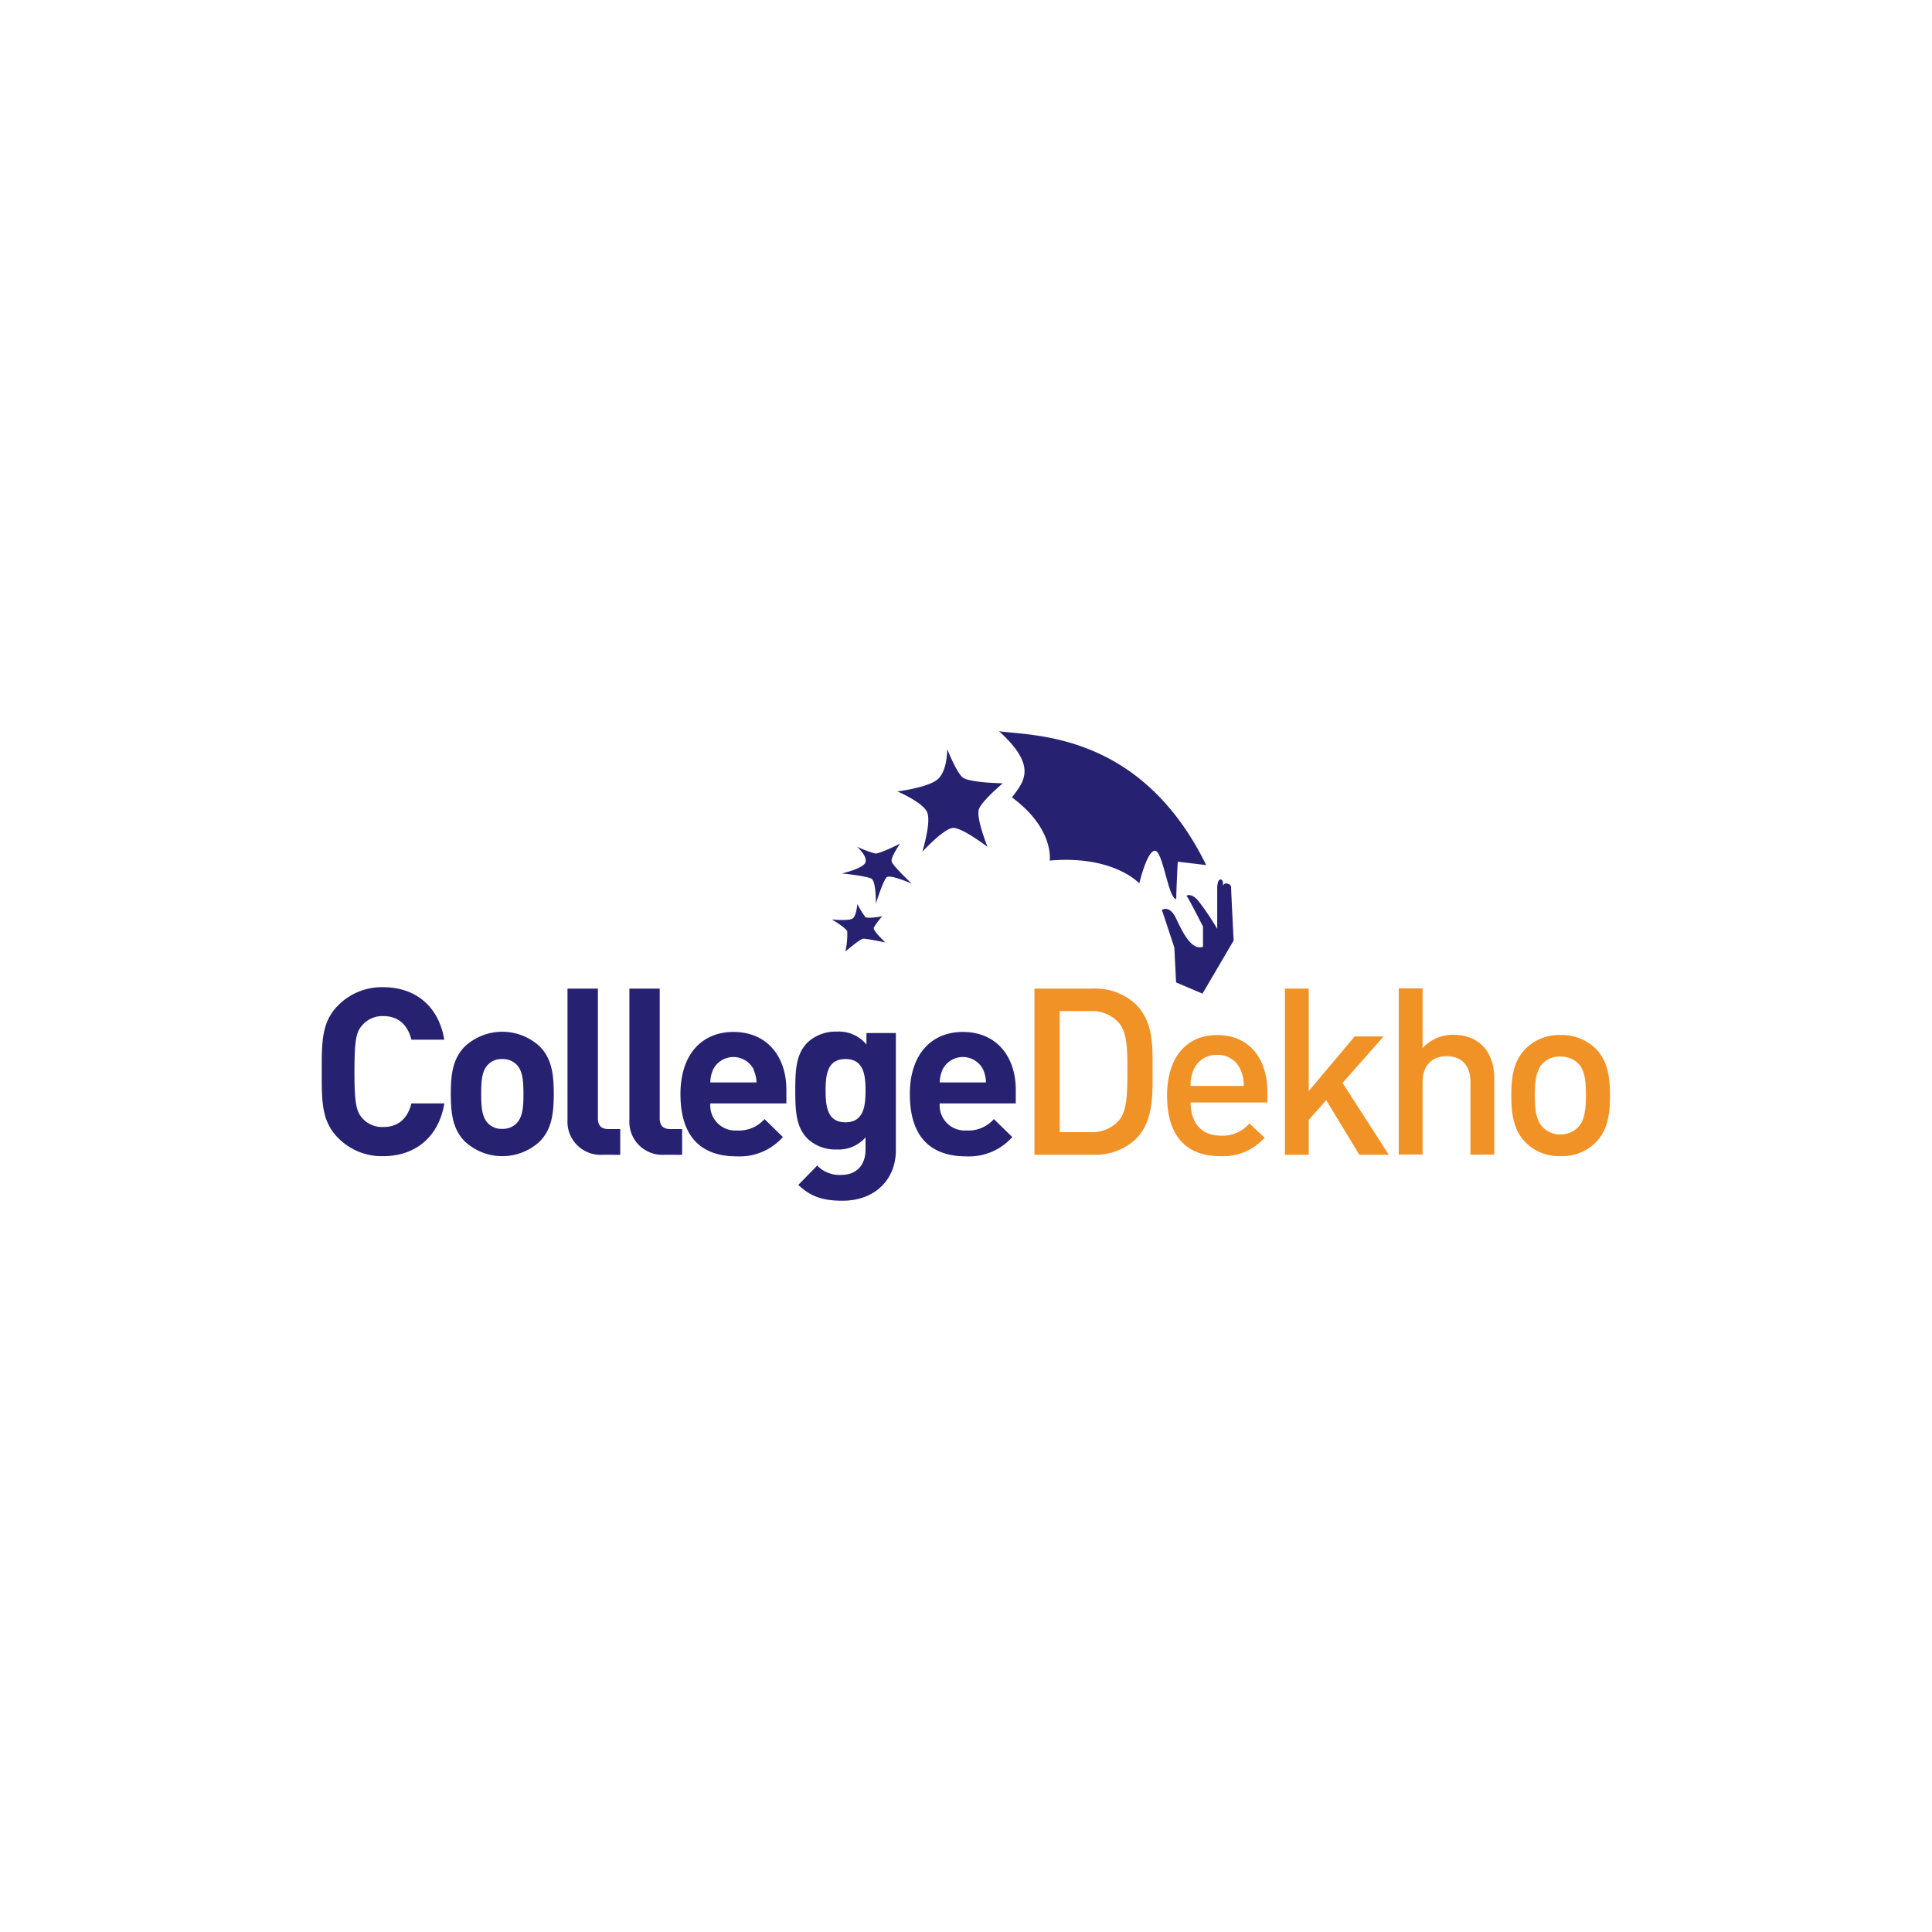 <?xml version="1.0" encoding="UTF-8"?> <svg xmlns="http://www.w3.org/2000/svg" id="Layer_1" data-name="Layer 1" viewBox="0 0 300 300"><defs><style>.cls-1{fill:#262271}.cls-2{fill:#f19227}</style></defs><path class="cls-1" d="M59.5 179.53a9.51 9.51 0 0 1-7-2.83c-2.61-2.61-2.54-5.83-2.54-10.29s-.07-7.68 2.54-10.29a9.51 9.51 0 0 1 7-2.83c4.81 0 8.58 2.76 9.49 8.15h-5.11c-.51-2.06-1.81-3.66-4.35-3.66a4.13 4.13 0 0 0-3.22 1.35c-1 1.08-1.27 2.31-1.27 7.28s.29 6.2 1.27 7.28a4.12 4.12 0 0 0 3.22 1.31c2.54 0 3.84-1.59 4.35-3.66H69c-.92 5.43-4.72 8.19-9.5 8.19zM83.85 177.21a8.55 8.55 0 0 1-11.71 0c-1.7-1.78-2.14-3.92-2.14-7.36s.44-5.54 2.14-7.32a8.55 8.55 0 0 1 11.71 0c1.7 1.78 2.14 3.92 2.14 7.32s-.44 5.58-2.14 7.36zm-3.66-11.92a3 3 0 0 0-2.21-.84 2.88 2.88 0 0 0-2.18.84c-1 1-1.08 2.61-1.08 4.56s.1 3.63 1.08 4.6a2.88 2.88 0 0 0 2.18.84 3 3 0 0 0 2.21-.84c1-1 1.09-2.64 1.09-4.6s-.11-3.59-1.09-4.56zM93.63 179.31a5.14 5.14 0 0 1-5.51-5.4v-20.4h4.72v20.11c0 1.12.47 1.7 1.66 1.7h1.81v4zM103.24 179.31a5.13 5.13 0 0 1-5.51-5.4v-20.4h4.71v20.11c0 1.12.47 1.7 1.67 1.7h1.81v4z"></path><path class="cls-1" d="M110.3 171.34a3.89 3.89 0 0 0 4.13 4.2 5.26 5.26 0 0 0 4.28-1.77l2.86 2.79a9 9 0 0 1-7.18 3c-4.45 0-8.73-2-8.73-9.68 0-6.16 3.33-9.64 8.23-9.64 5.25 0 8.22 3.84 8.22 9v2.1zm6.74-5.26a3.53 3.53 0 0 0-6.31 0 5.11 5.11 0 0 0-.43 2h7.17a5.11 5.11 0 0 0-.47-2zM130.81 186.45c-2.9 0-4.89-.58-6.85-2.46l2.94-3a4.78 4.78 0 0 0 3.69 1.45c2.83 0 3.81-2 3.81-3.91v-1.92a5.54 5.54 0 0 1-4.5 1.88 6.28 6.28 0 0 1-4.49-1.66c-1.78-1.78-1.92-4.21-1.92-7.51s.14-5.68 1.92-7.46a6.37 6.37 0 0 1 4.53-1.67 5.53 5.53 0 0 1 4.6 2v-1.78h4.57v18.19c0 4.55-3.23 7.85-8.3 7.85zm.47-22c-2.79 0-3.08 2.39-3.08 4.89s.29 4.93 3.08 4.93 3.12-2.42 3.12-4.93-.33-4.89-3.12-4.89zM145.92 171.34a3.9 3.9 0 0 0 4.13 4.2 5.25 5.25 0 0 0 4.28-1.77l2.86 2.79a9 9 0 0 1-7.17 3c-4.46 0-8.74-2-8.74-9.68 0-6.16 3.34-9.64 8.23-9.64 5.25 0 8.22 3.84 8.22 9v2.1zm6.74-5.26a3.52 3.52 0 0 0-6.3 0 5.3 5.3 0 0 0-.44 2h7.18a5.3 5.3 0 0 0-.44-2z"></path><path class="cls-2" d="M176.36 176.88a9.2 9.2 0 0 1-6.67 2.43h-9.06v-25.8h9.06a9.2 9.2 0 0 1 6.67 2.43c2.79 2.79 2.61 6.56 2.61 10.29s.18 7.86-2.61 10.65zm-2.68-18.12a5.61 5.61 0 0 0-4.38-1.76h-4.75v18.8h4.75a5.61 5.61 0 0 0 4.38-1.74c1.34-1.49 1.38-4.28 1.38-7.83s-.06-5.98-1.38-7.47zM184.88 171.19c0 3.16 1.67 5.15 4.67 5.15a5.47 5.47 0 0 0 4.46-1.89l2.36 2.21a8.62 8.62 0 0 1-6.89 2.87c-4.6 0-8.26-2.43-8.26-9.42 0-6 3.08-9.39 7.79-9.39 4.93 0 7.79 3.62 7.79 8.84v1.63zm7.75-5.07a3.78 3.78 0 0 0-3.63-2.32 3.83 3.83 0 0 0-3.66 2.32 5.75 5.75 0 0 0-.47 2.5h8.26a5.74 5.74 0 0 0-.5-2.5zM211.08 179.31l-5.15-8.48-2.71 3.08v5.4h-3.7v-25.8h3.7v15.91l7.13-8.48h4.5l-6.38 7.21 7.18 11.16zM228.33 179.31V168c0-2.79-1.63-4-3.7-4s-3.73 1.27-3.73 4v11.27h-3.7v-25.8h3.7v9.28a6.32 6.32 0 0 1 4.75-2.07c4.09 0 6.38 2.75 6.38 6.74v11.85zM247.83 177.35a7.42 7.42 0 0 1-5.51 2.18 7.31 7.31 0 0 1-5.47-2.18c-1.74-1.81-2.18-4.13-2.18-7.24s.44-5.4 2.18-7.22a7.34 7.34 0 0 1 5.47-2.17 7.45 7.45 0 0 1 5.51 2.17c1.74 1.82 2.17 4.14 2.17 7.22s-.43 5.43-2.17 7.24zM245 165.07a3.76 3.76 0 0 0-2.72-1 3.63 3.63 0 0 0-2.68 1c-1.13 1.12-1.27 3-1.27 5s.14 3.91 1.27 5a3.66 3.66 0 0 0 2.68 1.09 3.79 3.79 0 0 0 2.72-1.09c1.12-1.12 1.26-3 1.26-5s-.1-3.88-1.26-5z"></path><path class="cls-1" d="M155.72 121.63s-3.29 2.74-3.73 4.06 1.35 5.81 1.35 5.81-3.92-3-5.35-2.94-4.78 3.71-4.78 3.71 1.4-4.5.78-6.09-4.65-3.29-4.65-3.29 4.72-.57 6.26-1.88 1.48-4.7 1.48-4.7 1.4 3.56 2.39 4.4 6.25.92 6.25.92zM139.77 131s-1.53 2.14-1.3 2.82 3.1 3.39 3.1 3.39-3.31-1.46-3.87-1-1.7 4.12-1.7 4.12.07-3.41-.67-3.87-4.61-.83-4.61-.83 3.45-.78 3.69-1.79-1.37-2.39-1.37-2.39a15.57 15.57 0 0 0 2.86 1.08c.67.08 3.87-1.53 3.87-1.53zM137 142.28a10.4 10.4 0 0 0-1.32 1.77c-.17.46 1.8 2.29 1.8 2.29s-2.92-.6-3.43-.58-2.78 2-2.78 2a12.42 12.42 0 0 0 .29-3.13c-.21-.57-2.38-1.86-2.38-1.86s2.69.28 3.25-.17.7-2.21.7-2.21a13.86 13.86 0 0 0 1.24 2c.37.31 2.63-.11 2.63-.11zM163 133.63s.75-4.93-5.86-9.81c1.74-2.38 4.12-4.7-2-10.27 5.55.75 22.06.23 32.16 20.78l-4.42-.53s-.23 4.45-.23 5.81c-1.23 0-2.07-7.51-3.31-7.51s-2.43 5.07-2.43 5.07-3.99-4.41-13.91-3.54zM182.62 152.55l-.27-5.42-1.93-5.84s1.16-.85 2.2 1.32 2.36 5 4.18 4.41v-3.14s-2.4-4.75-2.55-4.75.65-.62 1.81.73a42.16 42.16 0 0 1 2.95 4.37v-6.38s0-1.28.5-1.28.38.81.38.93.12-.39.58-.31.7.23.7.74.39 8.12.39 8.12l-4.84 8.24z"></path></svg> 